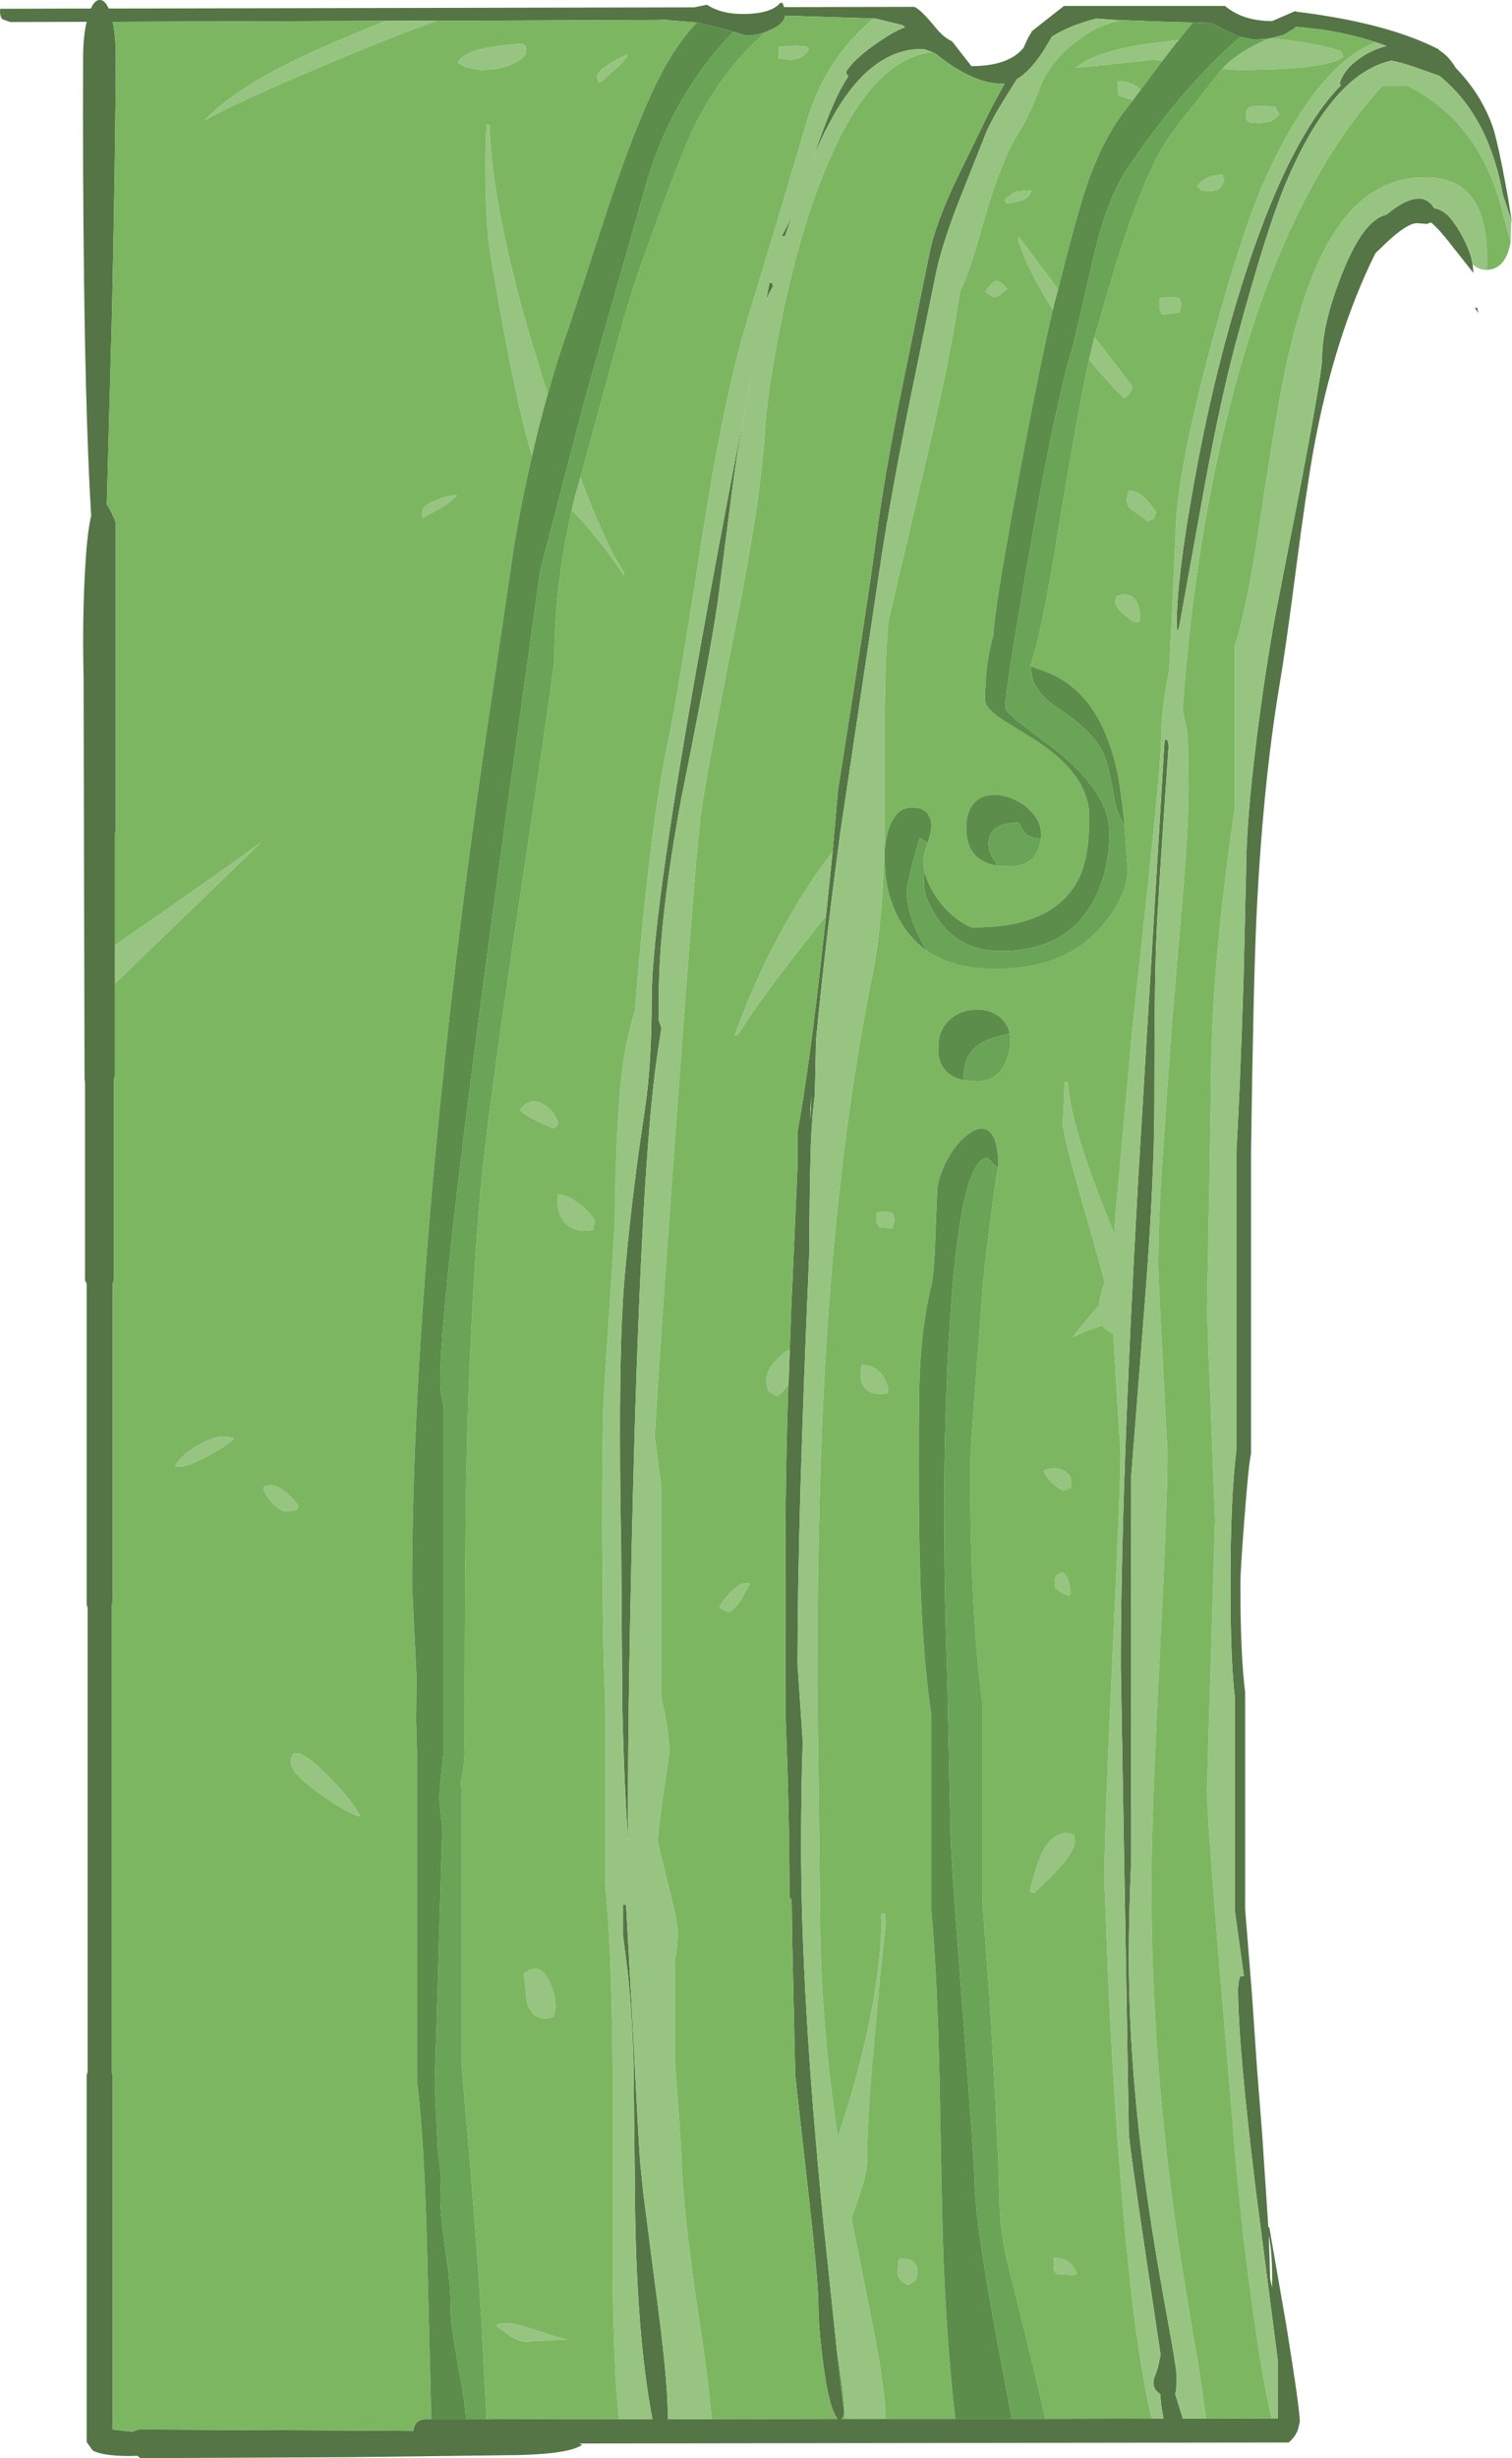 <?xml version="1.0" encoding="UTF-8" standalone="no"?>
<svg xmlns:ffdec="https://www.free-decompiler.com/flash" xmlns:xlink="http://www.w3.org/1999/xlink" ffdec:objectType="shape" height="518.75px" width="319.25px" xmlns="http://www.w3.org/2000/svg">
  <g transform="matrix(1.0, 0.0, 0.0, 1.0, 0.0, 0.0)">
    <path d="M319.1 46.45 L318.9 45.85 317.35 41.2 317.3 41.05 Q316.4 36.0 314.8 31.7 311.5 22.75 305.15 17.05 L303.95 16.0 300.35 14.75 Q295.95 13.15 293.8 12.8 281.55 15.45 271.85 37.8 267.65 47.5 261.2 71.35 257.95 83.2 254.55 101.5 L248.95 132.4 Q248.45 133.8 248.45 131.7 248.45 122.25 252.0 102.5 256.05 79.7 262.2 60.1 269.75 36.05 278.5 23.6 280.8 20.35 283.15 17.95 L282.85 17.65 Q283.7 14.65 287.1 12.3 289.65 10.5 292.75 9.7 L290.45 8.9 Q285.2 7.15 278.85 6.2 L274.15 5.7 273.55 5.65 273.3 6.0 271.05 7.35 268.15 8.1 267.8 8.15 264.75 8.35 261.9 7.8 258.65 6.35 255.65 4.85 252.8 4.75 247.65 4.65 235.4 4.2 231.95 3.95 231.6 3.9 Q227.4 4.95 224.4 6.45 223.15 7.05 222.1 7.75 L220.4 10.6 Q217.55 15.05 214.7 16.7 L212.3 20.55 Q209.25 25.4 208.05 28.4 L202.15 43.25 201.9 43.9 Q198.6 52.7 197.55 58.05 L191.55 87.4 Q188.15 104.6 186.25 116.7 L177.55 174.85 Q174.2 199.4 172.3 219.5 L172.05 231.0 Q171.3 236.8 171.15 243.75 170.95 250.8 170.85 265.15 168.4 320.7 168.4 351.2 L169.5 367.55 Q169.15 376.55 169.15 389.85 169.15 420.8 173.7 467.45 L176.7 496.05 178.2 508.55 Q178.2 509.85 177.9 510.2 L177.65 510.45 178.5 510.45 187.0 510.45 201.7 510.45 213.65 510.45 220.75 510.45 243.2 510.4 245.65 510.4 245.25 508.0 244.95 505.2 Q243.15 504.1 243.65 501.95 L244.25 500.4 244.2 500.25 244.4 500.0 245.05 496.95 241.7 474.45 Q238.35 451.8 238.35 450.2 L236.65 351.85 Q236.65 314.3 240.25 250.0 L245.9 156.1 246.5 156.1 246.75 157.4 Q244.4 191.15 244.15 198.15 243.75 207.1 243.75 231.85 243.75 248.25 241.95 271.95 L238.85 311.55 238.85 392.75 Q238.35 403.5 238.35 413.05 238.35 439.6 243.4 471.35 244.45 478.1 246.85 491.3 248.45 499.95 248.45 501.75 L248.3 504.95 248.1 505.05 248.1 505.1 249.75 510.4 254.65 510.4 268.55 510.35 269.8 510.35 269.8 498.15 265.15 462.15 Q261.4 431.55 261.4 419.6 L261.6 417.8 261.9 417.05 262.65 417.05 260.75 403.45 260.75 358.4 Q259.8 350.65 259.8 334.5 259.8 315.8 261.05 306.15 L261.05 242.9 Q261.8 230.6 262.55 207.0 L263.1 183.95 Q263.1 173.5 265.4 155.3 267.2 141.1 269.35 129.45 L274.8 101.5 Q279.15 78.55 279.15 75.6 279.15 68.3 283.45 57.55 287.9 46.35 292.75 45.3 296.8 41.9 299.65 41.9 301.05 41.9 302.2 43.1 L302.85 43.95 Q304.7 44.15 306.55 46.4 L307.8 48.2 Q310.4 52.45 310.95 55.8 L311.1 57.6 306.2 51.4 Q303.8 48.3 302.15 46.95 L301.3 47.25 299.2 47.1 Q297.15 47.1 292.9 51.05 L290.4 53.45 Q281.7 71.0 277.35 94.85 275.8 103.55 273.7 119.65 271.5 136.75 270.2 144.3 266.6 165.85 265.3 193.45 264.65 207.3 264.15 242.9 L264.15 306.8 Q263.65 308.75 262.75 320.5 261.9 331.5 261.9 334.2 261.9 349.3 262.9 357.05 L262.9 402.85 264.35 420.95 265.45 437.0 266.5 450.35 267.8 470.0 268.0 470.0 271.6 490.75 Q274.45 508.4 274.45 511.1 L274.0 512.9 Q273.4 514.35 272.1 515.45 L122.2 515.65 122.95 515.9 Q120.45 517.8 109.75 518.1 L73.45 518.55 29.65 518.75 29.0 518.25 27.45 518.3 Q21.55 518.3 19.55 517.1 L18.3 515.35 18.3 437.9 18.5 437.25 18.5 339.3 18.3 338.65 18.3 270.85 17.95 270.25 17.95 228.35 17.85 227.75 17.65 143.15 Q17.35 129.6 18.05 118.8 18.45 112.2 19.25 108.85 18.15 90.8 17.75 59.65 17.45 35.85 17.55 12.25 17.55 7.7 18.3 4.6 L2.15 4.65 0.6 4.1 Q0.0 3.7 0.0 2.3 L0.05 1.85 19.2 1.8 Q19.95 0.05 21.0 0.0 22.1 -0.1 22.95 1.8 L146.6 1.55 149.25 1.0 Q152.25 2.95 156.8 2.95 162.8 2.95 164.75 0.6 L165.2 0.6 165.5 1.35 165.55 1.5 193.05 1.45 Q194.4 1.95 197.65 5.95 199.25 7.9 201.05 8.75 L205.1 13.95 Q212.95 13.95 216.1 10.1 L216.85 8.45 Q217.25 7.6 217.8 6.8 L217.85 6.6 224.65 1.25 258.65 1.25 Q262.45 4.45 268.6 4.45 L273.55 2.3 273.6 2.45 Q289.25 4.35 299.45 8.45 301.7 9.35 303.75 10.4 L303.9 10.6 Q305.95 11.9 307.35 14.3 312.75 19.85 315.2 26.8 315.95 29.05 317.2 35.25 L318.35 41.35 319.0 45.45 319.1 46.1 319.1 46.05 319.25 46.95 319.1 46.45 M311.95 64.95 L312.1 66.05 311.4 64.95 311.95 64.95 M175.8 179.7 L176.95 166.65 Q183.7 123.9 185.0 113.5 186.7 100.65 190.1 83.6 L196.25 53.5 Q197.3 47.85 201.6 38.6 L209.1 23.2 212.1 17.65 211.45 17.65 Q205.6 17.65 198.15 11.8 L197.6 11.35 196.85 11.0 196.35 10.8 195.15 10.4 194.8 10.35 194.65 10.35 194.55 10.35 Q191.25 10.35 188.25 11.7 L187.25 12.2 Q187.0 12.3 186.8 12.45 180.25 16.1 174.95 26.3 173.25 29.45 171.6 33.55 175.05 23.55 177.25 19.3 178.15 17.55 179.1 16.15 L178.6 15.25 Q180.3 12.3 185.95 8.55 189.15 6.4 191.1 5.75 L190.6 5.35 190.55 5.3 185.05 3.95 184.45 3.9 165.75 3.3 Q165.6 5.0 162.7 6.3 L161.55 6.8 Q159.5 7.5 157.65 7.5 L154.85 6.7 150.95 5.65 147.15 4.75 140.95 4.25 140.6 4.15 138.9 4.2 92.25 4.4 92.3 4.35 81.45 4.4 23.8 4.6 Q24.45 7.6 24.45 12.05 24.45 27.3 23.65 65.9 L22.55 106.45 Q23.4 107.65 24.45 110.3 L24.45 175.45 24.25 176.1 24.25 199.5 24.25 207.6 24.25 227.0 24.05 227.75 24.05 270.25 23.8 270.85 23.8 338.0 23.6 338.65 23.6 437.25 23.8 437.9 23.8 512.7 28.0 513.2 Q28.65 512.75 29.65 512.7 L73.45 512.9 87.3 513.0 Q87.35 512.1 87.8 511.5 88.45 510.55 89.8 510.55 L91.1 510.55 98.35 510.55 102.75 510.55 130.7 510.5 137.75 510.5 Q134.25 492.15 134.05 462.5 L134.05 461.55 133.75 434.95 Q133.45 425.15 132.6 416.8 L131.55 408.45 131.55 402.0 132.2 402.0 133.7 429.3 Q134.55 446.8 135.15 456.15 L135.85 463.0 138.35 482.4 Q141.0 501.95 141.0 509.6 L141.0 510.5 150.25 510.5 176.85 510.45 Q175.0 508.15 173.8 498.7 172.8 491.05 172.8 486.25 172.8 481.45 170.35 459.8 L167.9 437.9 167.25 408.65 167.15 400.7 166.7 400.7 Q166.7 382.35 165.85 362.05 L165.85 324.3 Q165.85 310.55 166.45 292.1 L166.5 292.05 166.55 290.3 166.75 284.8 167.0 277.65 168.4 246.0 168.4 238.8 Q170.9 225.25 173.8 198.75 L174.4 193.35 175.75 180.15 175.8 179.7 M162.45 59.75 L163.1 59.75 163.2 60.5 Q162.2 62.1 161.75 63.4 L162.45 59.75 M165.0 49.85 Q166.1 48.15 167.45 44.9 L165.75 49.85 165.0 49.85 M158.7 79.15 L157.6 85.15 Q155.85 93.4 154.2 106.45 L151.55 127.0 Q149.65 139.85 143.9 168.25 139.1 194.15 139.1 210.5 L139.05 215.2 139.65 216.95 138.65 223.6 Q135.45 246.25 133.7 313.25 132.6 356.65 132.6 382.1 L132.65 388.7 Q131.8 377.2 131.4 360.85 L131.15 326.0 Q130.9 315.3 130.9 303.5 130.85 280.15 132.0 268.1 133.5 251.5 136.15 234.2 137.6 224.65 137.6 210.6 137.6 192.65 149.55 127.3 153.9 103.55 158.7 79.15 M171.35 230.9 L171.1 234.1 171.1 236.45 171.35 230.9 M268.6 482.55 Q268.7 475.5 267.9 471.8 L268.2 480.9 268.6 482.8 268.6 482.55" fill="#557546" fill-rule="evenodd" stroke="none"/>
    <path d="M290.45 8.9 L292.75 9.7 Q289.65 10.5 287.1 12.3 283.7 14.65 282.85 17.65 L283.15 17.95 Q280.8 20.35 278.5 23.6 269.75 36.05 262.2 60.1 256.05 79.7 252.0 102.5 248.45 122.25 248.45 131.7 248.45 133.8 248.95 132.4 L254.55 101.5 Q257.95 83.2 261.2 71.35 267.65 47.5 271.85 37.8 281.55 15.45 293.8 12.8 295.95 13.15 300.35 14.75 L303.95 16.0 305.15 17.05 Q311.5 22.75 314.8 31.7 316.4 36.0 317.3 41.05 L317.35 41.2 318.9 45.85 319.1 46.45 318.95 51.05 317.0 43.8 Q312.15 25.6 297.25 18.15 L291.85 18.15 Q270.25 41.8 258.8 89.15 251.95 117.6 249.7 149.85 L250.8 155.1 250.95 166.05 Q250.95 175.4 249.5 191.5 L247.35 217.05 245.6 242.25 Q244.55 257.15 244.55 267.3 244.55 269.45 246.5 306.6 246.5 317.4 244.8 350.65 243.1 383.9 243.1 397.55 243.1 436.1 249.1 475.35 250.6 485.15 253.25 500.45 L254.65 510.4 249.75 510.4 248.1 505.1 248.1 505.05 248.3 504.95 248.45 501.75 Q248.45 499.95 246.85 491.3 244.45 478.1 243.4 471.35 238.35 439.6 238.35 413.05 238.35 403.5 238.85 392.75 L238.85 311.55 241.95 271.95 Q243.75 248.25 243.75 231.85 243.75 207.1 244.15 198.15 244.4 191.15 246.75 157.4 L246.5 156.1 245.9 156.1 240.25 250.0 Q236.65 314.3 236.65 351.85 L238.35 450.2 Q238.35 451.8 241.7 474.45 L245.05 496.95 244.4 500.0 244.2 500.25 244.25 500.4 243.65 501.95 Q243.15 504.1 244.95 505.2 L245.25 508.0 245.65 510.4 243.2 510.4 Q239.4 494.8 236.65 460.4 235.05 440.65 233.95 417.0 L233.2 397.05 Q233.2 385.65 234.9 349.5 236.6 313.35 236.6 306.85 L235.75 292.95 235.05 281.45 Q233.55 280.9 232.8 279.7 228.65 281.05 226.5 282.2 229.35 278.5 232.05 275.5 232.15 274.15 232.6 272.6 L233.2 270.7 Q233.2 270.0 228.8 254.7 224.4 239.35 224.4 237.15 L224.8 228.4 225.45 228.4 Q226.1 237.75 233.9 256.95 L235.3 260.45 Q235.5 256.2 235.85 252.65 L239.15 216.6 242.2 188.5 Q245.2 160.75 245.2 155.0 245.2 151.75 246.0 146.1 L246.9 141.2 248.2 113.45 Q248.2 100.75 255.7 72.9 262.5 47.6 267.75 36.4 278.4 13.65 290.45 8.9 M310.95 55.8 Q310.4 52.45 307.8 48.2 L306.55 46.4 Q304.7 44.15 302.85 43.95 L302.2 43.1 Q301.05 41.9 299.65 41.9 296.8 41.9 292.75 45.3 287.9 46.35 283.45 57.55 279.15 68.3 279.15 75.6 279.15 78.55 274.8 101.5 L269.35 129.45 Q267.2 141.1 265.4 155.3 263.1 173.5 263.1 183.95 L262.55 207.0 Q261.8 230.6 261.05 242.9 L261.05 306.15 Q259.8 315.8 259.8 334.5 259.8 350.65 260.75 358.4 L260.75 403.45 262.65 417.05 261.9 417.05 261.6 417.8 261.4 419.6 Q261.4 431.55 265.15 462.15 L269.8 498.15 269.8 510.35 268.55 510.35 Q266.85 503.6 264.95 490.3 261.75 468.05 260.2 447.2 L257.35 413.35 Q254.85 382.9 254.85 377.6 L256.55 320.85 254.85 276.25 255.3 253.65 255.7 228.65 Q255.7 204.7 260.7 170.6 L260.7 136.4 Q263.2 128.95 266.1 109.55 269.7 85.65 271.65 76.8 275.65 58.5 281.75 49.05 289.25 37.4 300.9 37.4 311.45 37.4 313.45 48.3 314.15 52.3 313.9 56.95 L313.75 56.95 Q312.25 56.95 310.95 55.8 M187.0 510.45 L178.5 510.45 178.15 505.5 Q178.15 503.8 176.7 496.05 L173.7 467.45 Q169.15 420.8 169.15 389.85 169.15 376.55 169.5 367.55 L168.4 351.2 Q168.4 320.7 170.85 265.15 170.95 250.8 171.15 243.75 171.3 236.8 172.05 231.0 L172.3 219.5 Q174.2 199.4 177.55 174.85 L186.25 116.7 Q188.15 104.6 191.55 87.4 L197.55 58.05 Q198.6 52.7 201.9 43.9 L202.15 43.25 208.05 28.4 Q209.25 25.4 212.3 20.55 L214.7 16.7 Q217.55 15.05 220.4 10.6 L222.1 7.75 Q223.15 7.05 224.4 6.45 227.4 4.95 231.6 3.9 L231.95 3.95 235.4 4.2 236.3 4.3 Q232.5 5.45 231.2 6.15 223.5 10.45 220.15 17.05 217.35 24.5 215.05 28.05 211.15 34.1 206.85 49.7 205.0 56.45 202.65 61.65 201.2 73.0 195.55 97.15 L187.6 131.0 Q186.6 140.3 186.8 168.15 186.95 192.15 184.2 205.8 177.35 239.85 174.65 280.9 172.55 312.45 172.55 355.8 L172.85 378.15 173.15 403.75 Q173.15 425.7 176.9 451.0 L178.1 447.35 Q186.15 421.95 186.15 403.85 L186.75 403.85 186.95 404.4 187.0 406.05 186.35 412.2 185.7 418.3 184.4 432.7 Q183.05 447.7 183.05 456.45 183.05 459.2 179.9 467.75 L179.8 468.05 180.1 469.7 184.85 493.75 Q186.85 504.45 187.0 510.45 M267.8 8.15 L268.15 8.1 Q276.15 8.7 283.05 10.7 L283.65 12.0 Q280.15 14.75 260.95 14.75 L258.1 14.5 Q260.9 11.2 267.8 8.15 M269.3 22.5 L269.65 23.3 270.15 24.2 268.5 25.55 266.05 26.0 264.05 25.85 263.7 25.7 263.4 25.5 Q263.05 25.25 263.05 24.0 263.05 22.8 264.55 22.35 L269.3 22.5 M231.1 71.15 L239.15 81.6 Q238.6 83.5 237.25 84.0 233.4 80.1 229.95 75.9 L231.05 71.25 231.1 71.15 M222.3 65.35 Q217.15 57.3 214.9 50.65 L215.15 50.0 223.4 61.0 223.3 61.45 222.3 65.35 M239.25 21.1 L236.15 20.15 235.95 17.1 Q238.9 17.1 240.85 18.95 L239.25 21.1 M243.3 12.6 L235.9 13.45 227.15 14.3 Q230.85 11.1 241.2 9.4 L242.7 9.2 248.85 8.45 245.45 12.8 243.3 12.6 M258.5 38.0 L257.75 39.5 Q257.0 40.35 255.3 40.35 L253.55 40.15 253.4 39.95 252.75 39.3 Q253.85 37.9 255.7 37.2 L258.05 36.75 258.5 38.0 M249.1 63.35 L249.45 64.25 249.05 65.95 245.4 66.4 245.1 65.95 Q244.8 65.55 244.8 64.25 L244.9 62.8 245.0 62.9 Q247.1 62.55 249.05 62.9 L249.1 63.35 M196.85 11.0 Q181.45 12.6 170.75 45.3 166.8 57.5 164.1 72.15 161.95 83.7 161.5 91.05 160.6 105.7 155.55 131.0 149.35 162.05 148.0 171.7 146.8 180.7 142.0 247.55 139.45 282.45 138.2 303.65 L138.25 303.0 Q138.85 308.45 139.6 313.3 L139.6 357.85 140.85 364.25 141.4 369.4 140.1 378.3 Q139.1 385.2 138.85 388.7 L140.95 397.2 Q143.1 405.5 143.1 407.65 143.1 411.6 142.45 413.5 L142.45 434.65 Q143.75 450.7 143.95 457.15 144.4 468.25 147.75 490.4 149.5 501.8 150.25 510.5 L141.0 510.5 141.0 509.6 Q141.0 501.95 138.35 482.4 L135.85 463.0 135.15 456.15 Q134.55 446.8 133.7 429.3 L132.2 402.0 131.55 402.0 131.55 408.45 132.6 416.8 Q133.45 425.15 133.75 434.95 L134.05 461.55 134.05 462.5 Q134.25 492.15 137.75 510.5 L130.7 510.5 Q129.5 499.65 129.35 477.35 L129.35 435.5 Q129.15 411.0 127.8 397.8 L127.8 359.1 Q127.4 351.4 127.25 337.1 L127.15 322.65 Q127.15 302.8 127.5 294.65 L129.8 258.5 Q130.05 237.1 131.3 226.5 132.1 219.55 134.05 213.35 137.15 174.95 140.95 157.0 143.1 147.0 148.35 112.8 152.6 85.4 157.25 69.35 L163.75 47.85 170.4 25.5 Q173.2 15.7 180.05 8.1 182.2 5.75 184.45 3.9 L185.05 3.95 190.55 5.3 190.6 5.35 191.1 5.75 Q189.15 6.4 185.95 8.55 180.3 12.3 178.6 15.25 L179.1 16.15 Q178.15 17.55 177.25 19.3 175.05 23.55 171.6 33.55 173.25 29.45 174.95 26.3 180.25 16.1 186.8 12.45 187.0 12.3 187.25 12.2 L188.25 11.7 Q191.25 10.35 194.55 10.35 L194.65 10.35 194.8 10.35 195.15 10.4 196.35 10.8 196.85 11.0 M166.45 292.1 Q165.4 293.7 164.15 294.6 162.45 294.1 162.0 292.9 L161.8 291.3 Q161.8 289.25 163.95 287.0 165.35 285.5 166.75 284.8 L166.55 290.3 166.5 292.05 166.45 292.1 M174.4 193.35 L173.2 194.8 Q159.7 211.75 155.95 218.3 L155.1 218.55 Q162.25 198.75 173.5 182.8 L175.8 179.7 175.75 180.15 174.4 193.35 M212.5 42.9 L212.05 42.25 Q213.8 40.7 214.45 40.45 L217.7 40.15 Q217.45 42.6 212.5 42.9 M164.55 9.85 L167.95 9.65 169.95 9.75 Q170.35 9.8 170.85 10.3 169.65 12.6 166.7 12.6 L165.0 12.4 164.9 12.2 164.65 12.5 Q164.35 12.55 164.35 11.25 L164.45 9.75 164.55 9.85 M162.45 59.75 L161.75 63.4 Q162.2 62.1 163.2 60.5 L163.1 59.75 162.45 59.75 M165.0 49.85 L165.75 49.85 167.45 44.9 Q166.1 48.15 165.0 49.85 M210.55 59.25 Q211.25 59.55 211.8 60.05 L212.7 60.95 211.3 62.1 Q210.3 62.75 209.7 62.75 L208.0 61.6 Q209.55 59.25 210.55 59.25 M241.75 105.05 L244.15 108.05 243.7 109.4 242.45 110.05 239.1 107.65 Q238.0 106.9 237.85 105.6 L238.3 103.55 Q240.1 103.55 241.75 105.05 M240.45 131.3 L239.35 131.3 237.35 129.7 Q235.55 128.1 235.55 127.25 235.55 126.0 235.7 125.9 L236.15 125.65 Q238.65 124.95 239.85 126.75 240.65 127.95 240.65 129.8 240.65 131.2 240.45 131.3 M122.55 100.75 Q127.6 114.45 131.75 120.8 L131.75 121.4 Q126.95 114.35 122.0 108.95 L120.7 107.65 121.3 105.1 122.55 100.75 M92.25 4.4 Q84.25 7.2 74.2 11.4 49.85 21.5 43.1 25.5 49.9 18.35 64.5 11.6 70.7 8.75 81.45 4.4 L92.3 4.35 92.25 4.4 M24.25 199.5 Q49.1 182.25 55.25 177.65 L24.25 207.6 24.25 199.5 M112.35 96.15 L112.15 95.55 Q109.65 87.1 106.75 71.7 103.65 55.35 103.1 50.35 102.5 44.85 102.5 32.7 L102.7 26.35 103.35 26.35 Q103.95 44.2 112.3 72.3 L115.65 83.2 Q113.85 89.4 112.35 96.15 M129.9 14.6 L127.15 17.1 126.65 17.35 Q126.1 17.35 126.1 16.0 126.1 15.05 129.05 13.25 131.7 11.65 132.6 11.55 131.9 12.9 129.9 14.6 M109.1 13.05 Q106.25 14.75 101.35 14.75 L98.45 14.25 96.65 13.25 Q97.55 11.5 100.65 10.6 103.7 9.7 110.25 9.2 L110.7 9.45 Q111.1 9.65 111.1 10.9 111.1 11.9 109.1 13.05 M158.7 79.15 Q153.9 103.55 149.55 127.3 137.6 192.65 137.6 210.6 137.6 224.65 136.15 234.2 133.5 251.5 132.0 268.1 130.85 280.15 130.9 303.5 130.9 315.3 131.15 326.0 L131.4 360.85 Q131.8 377.2 132.65 388.7 L132.6 382.1 Q132.6 356.65 133.7 313.25 135.45 246.25 138.65 223.6 L139.65 216.95 139.05 215.2 139.1 210.5 Q139.1 194.15 143.9 168.25 149.65 139.85 151.55 127.0 L154.2 106.45 Q155.85 93.4 157.6 85.15 L158.7 79.15 M89.55 109.1 L89.35 109.4 Q89.1 109.45 89.1 108.15 89.1 106.75 92.1 105.55 94.8 104.4 96.45 104.55 95.3 105.85 93.55 106.95 L89.55 109.1 M109.75 234.25 Q111.7 231.55 114.45 232.9 116.9 234.1 117.9 237.0 117.7 237.65 116.85 238.1 111.5 236.0 109.75 234.25 M117.95 252.0 L118.15 252.1 Q119.95 252.1 122.65 254.35 125.1 256.35 125.65 257.65 L125.25 258.9 125.25 259.5 123.75 259.75 Q120.1 259.75 118.55 257.0 117.7 255.45 117.7 253.5 117.7 252.15 117.95 252.0 M49.4 303.65 Q47.3 305.5 43.25 307.6 38.55 310.05 36.95 309.4 38.45 306.7 42.55 304.6 46.95 302.3 49.4 303.65 M60.55 318.95 Q59.0 318.95 57.25 316.9 55.65 315.0 55.65 313.75 58.95 312.3 63.1 317.9 L62.55 318.65 60.55 318.95 M61.4 371.95 Q61.4 367.2 68.15 373.7 74.3 379.6 76.05 383.35 73.15 382.6 67.55 378.55 61.4 374.15 61.4 371.95 M153.85 340.2 Q152.55 339.75 151.9 339.15 152.7 337.55 154.3 335.95 156.55 333.65 158.3 334.15 L156.55 337.5 Q154.9 339.95 153.85 340.2 M188.45 255.95 L188.9 257.2 188.45 259.25 185.7 259.0 185.4 258.55 Q185.05 258.25 185.05 257.0 L185.1 255.8 Q185.3 256.1 185.4 255.95 186.1 255.4 188.45 255.95 M181.75 290.25 Q181.75 288.95 181.9 288.35 L182.0 288.0 Q184.8 288.25 186.2 290.05 186.8 290.8 187.6 293.1 L187.4 293.75 187.55 294.0 186.15 294.2 Q183.2 294.2 182.2 292.35 181.75 291.55 181.75 290.25 M226.1 313.4 L226.3 313.95 224.4 314.6 Q222.7 313.6 221.55 312.3 220.45 311.1 220.45 310.35 222.65 309.4 224.55 310.35 226.55 311.35 226.1 313.4 M225.7 333.95 L226.1 336.15 225.65 336.8 Q223.45 335.9 222.85 335.05 222.7 334.8 222.7 334.15 222.7 332.75 223.25 332.3 L224.4 331.8 Q225.3 332.55 225.7 333.95 M226.95 388.55 Q226.95 391.65 218.3 399.5 L217.45 399.15 Q218.55 394.5 219.65 391.85 221.7 386.9 225.25 386.85 L226.5 387.05 Q226.95 387.2 226.95 388.55 M193.35 481.2 L192.8 481.6 191.65 482.25 Q189.65 481.25 189.5 479.65 L189.75 476.7 Q191.95 476.45 193.05 477.55 194.25 478.8 193.35 481.2 M222.7 476.5 Q226.25 476.5 227.35 479.9 L226.5 480.1 223.1 479.9 222.8 479.55 Q222.45 479.15 222.45 477.9 222.45 476.55 222.6 476.4 L222.7 476.5 M117.3 423.8 L116.95 425.35 Q116.55 425.95 115.15 425.95 112.0 425.95 111.2 422.15 L110.6 416.5 Q113.75 413.95 115.75 417.7 117.3 420.5 117.3 423.8 M107.15 492.55 L104.85 490.85 Q105.0 490.45 105.5 490.35 L107.6 490.3 Q108.7 490.3 113.95 492.0 119.15 493.7 119.85 493.7 L115.15 493.95 110.9 494.15 Q109.25 494.15 107.15 492.55" fill="#97c581" fill-rule="evenodd" stroke="none"/>
    <path d="M268.55 510.35 L254.65 510.4 253.25 500.45 Q250.6 485.15 249.1 475.35 243.1 436.1 243.1 397.55 243.1 383.9 244.8 350.65 246.5 317.4 246.5 306.6 244.55 269.45 244.55 267.3 244.55 257.15 245.6 242.25 L247.35 217.05 249.5 191.5 Q250.95 175.4 250.95 166.05 L250.8 155.1 249.7 149.85 Q251.95 117.6 258.8 89.15 270.25 41.8 291.85 18.15 L297.25 18.15 Q312.15 25.6 317.0 43.8 L318.95 51.05 318.95 51.1 Q317.95 56.85 313.9 56.95 314.15 52.3 313.45 48.3 311.45 37.4 300.9 37.4 289.25 37.4 281.75 49.05 275.65 58.5 271.65 76.8 269.7 85.65 266.1 109.55 263.2 128.95 260.7 136.4 L260.7 170.6 Q255.7 204.7 255.7 228.65 L255.3 253.65 254.85 276.25 256.55 320.85 254.85 377.6 Q254.85 382.9 257.35 413.35 L260.2 447.2 Q261.75 468.05 264.95 490.3 266.85 503.6 268.55 510.35 M243.2 510.4 L220.75 510.45 217.8 497.95 212.5 476.5 Q211.5 472.1 211.1 466.75 L210.8 457.45 210.8 455.9 210.55 451.25 Q209.55 428.15 207.4 401.05 L207.4 359.1 Q204.85 339.95 204.85 309.5 204.85 306.8 206.15 289.75 L207.4 273.05 Q207.4 271.1 209.1 257.7 210.35 248.05 210.7 246.4 L210.8 246.05 210.8 246.2 Q210.8 240.45 208.9 238.8 207.25 237.35 204.65 239.2 202.2 240.85 200.25 244.3 198.2 247.85 197.9 251.05 L197.5 260.75 Q197.35 266.7 196.85 270.4 194.7 278.8 194.2 289.75 194.0 293.8 194.0 309.4 194.0 325.2 194.4 335.55 195.0 350.9 196.65 361.95 L196.65 403.2 Q197.95 417.6 198.4 439.9 198.95 470.6 199.2 476.7 200.05 496.4 201.7 510.45 L187.0 510.45 Q186.85 504.45 184.85 493.75 L180.1 469.7 179.8 468.05 179.9 467.75 Q183.05 459.2 183.05 456.45 183.05 447.7 184.4 432.7 L185.7 418.3 186.35 412.2 187.0 406.05 186.95 404.4 186.75 403.85 186.15 403.85 Q186.15 421.95 178.1 447.35 L176.9 451.0 Q173.15 425.7 173.15 403.75 L172.85 378.15 172.55 355.8 Q172.55 312.45 174.65 280.9 177.35 239.85 184.2 205.8 186.95 192.15 186.8 168.15 186.6 140.3 187.6 131.0 L195.55 97.15 Q201.2 73.0 202.65 61.65 205.0 56.45 206.85 49.7 211.15 34.1 215.05 28.05 217.35 24.5 220.15 17.05 223.5 10.45 231.2 6.15 232.5 5.45 236.3 4.3 L235.4 4.2 247.65 4.65 252.8 4.75 251.9 4.75 Q248.7 8.5 244.25 14.4 L240.85 18.95 Q238.9 17.1 235.95 17.1 L236.15 20.15 239.25 21.1 237.65 23.15 Q232.1 30.3 228.55 41.95 226.55 48.5 223.55 60.55 L223.3 61.45 223.4 61.0 215.15 50.0 214.9 50.65 Q217.15 57.3 222.3 65.35 220.0 74.9 215.6 98.15 210.0 127.8 209.75 134.1 L209.5 134.9 Q208.0 140.6 208.0 147.65 208.0 149.4 211.45 151.75 L219.0 156.45 Q230.0 163.7 230.0 172.4 230.0 181.35 227.55 185.85 222.05 195.95 205.05 195.7 200.35 193.5 197.4 188.85 195.7 186.15 195.2 183.8 L194.95 181.75 Q194.95 180.7 195.8 178.05 L195.9 177.85 Q196.65 175.35 196.65 174.35 196.65 173.1 196.2 172.25 195.3 170.4 192.6 170.4 189.1 170.4 187.6 175.1 186.75 177.85 186.75 181.15 L187.0 184.95 Q187.55 189.3 189.3 192.95 191.65 197.75 195.65 200.6 201.25 204.5 210.15 204.5 225.25 204.5 233.0 195.05 238.1 188.85 238.1 183.45 L237.45 174.15 237.25 172.3 Q236.45 165.2 235.75 162.2 232.7 148.95 224.75 143.75 222.55 142.3 219.6 141.3 L219.5 141.3 219.2 141.2 219.0 141.1 218.25 140.8 217.6 140.45 217.75 140.0 Q220.0 133.0 222.8 115.85 227.55 86.8 229.95 75.9 233.4 80.1 237.25 84.0 238.6 83.5 239.15 81.6 L231.1 71.15 Q235.2 57.05 236.65 52.5 240.35 41.15 243.95 33.85 245.8 30.0 250.15 24.5 L257.55 15.15 258.1 14.5 260.95 14.75 Q280.15 14.75 283.65 12.0 L283.05 10.7 Q276.15 8.7 268.15 8.1 L271.05 7.35 273.3 6.0 274.15 5.7 278.85 6.2 Q285.2 7.15 290.45 8.9 278.4 13.65 267.75 36.4 262.5 47.6 255.7 72.9 248.2 100.75 248.2 113.45 L246.9 141.2 246.0 146.1 Q245.2 151.75 245.2 155.0 245.2 160.75 242.2 188.5 L239.15 216.6 235.85 252.65 Q235.5 256.2 235.3 260.45 L233.9 256.95 Q226.1 237.75 225.45 228.4 L224.8 228.4 224.4 237.15 Q224.4 239.35 228.8 254.7 233.2 270.0 233.2 270.7 L232.6 272.6 Q232.15 274.15 232.05 275.5 229.35 278.5 226.5 282.2 228.65 281.05 232.8 279.7 233.55 280.9 235.05 281.45 L235.75 292.95 236.6 306.85 Q236.6 313.35 234.9 349.5 233.2 385.65 233.2 397.05 L233.95 417.0 Q235.05 440.65 236.65 460.4 239.4 494.8 243.2 510.4 M178.5 510.45 L177.65 510.45 177.9 510.2 Q178.2 509.85 178.2 508.55 L176.7 496.05 Q178.15 503.8 178.15 505.5 L178.5 510.45 M269.3 22.5 L264.55 22.35 Q263.05 22.8 263.05 24.0 263.05 25.25 263.4 25.5 L263.7 25.7 264.05 25.85 266.05 26.0 268.5 25.55 270.15 24.2 269.65 23.3 269.3 22.5 M258.5 38.0 L258.05 36.75 255.7 37.2 Q253.85 37.9 252.75 39.3 L253.4 39.95 253.55 40.15 255.3 40.35 Q257.0 40.35 257.75 39.5 L258.5 38.0 M243.3 12.6 L245.45 12.8 248.85 8.45 242.7 9.2 241.2 9.4 Q230.85 11.1 227.15 14.3 L235.9 13.45 243.3 12.6 M249.1 63.35 L249.05 62.9 Q247.1 62.55 245.0 62.9 L244.9 62.8 244.8 64.25 Q244.8 65.55 245.1 65.95 L245.4 66.4 249.05 65.95 249.45 64.25 249.1 63.35 M196.85 11.0 L197.6 11.35 198.15 11.8 Q205.6 17.65 211.45 17.65 L212.1 17.65 209.1 23.2 201.6 38.6 Q197.3 47.85 196.25 53.5 L190.1 83.6 Q186.7 100.65 185.0 113.5 183.7 123.9 176.95 166.65 L175.8 179.7 173.5 182.8 Q162.25 198.75 155.1 218.55 L155.95 218.3 Q159.7 211.75 173.2 194.8 L174.4 193.35 173.8 198.75 Q170.9 225.25 168.4 238.8 L168.4 246.0 167.0 277.65 166.75 284.8 Q165.35 285.5 163.95 287.0 161.8 289.25 161.8 291.3 L162.0 292.9 Q162.45 294.1 164.15 294.6 165.4 293.7 166.45 292.1 165.85 310.55 165.85 324.3 L165.85 362.05 Q166.7 382.35 166.7 400.7 L167.15 400.7 167.25 408.65 167.9 437.9 170.35 459.8 Q172.8 481.45 172.8 486.25 172.8 491.05 173.8 498.7 175.0 508.15 176.85 510.45 L150.25 510.5 Q149.5 501.8 147.75 490.4 144.4 468.25 143.95 457.15 143.75 450.7 142.45 434.65 L142.45 413.5 Q143.1 411.6 143.1 407.65 143.1 405.5 140.95 397.2 L138.85 388.7 Q139.1 385.2 140.1 378.3 L141.4 369.4 140.85 364.25 139.6 357.85 139.6 313.3 Q138.85 308.45 138.25 303.0 L138.2 303.65 Q139.45 282.45 142.0 247.55 146.8 180.7 148.0 171.7 149.35 162.05 155.55 131.0 160.6 105.7 161.5 91.05 161.95 83.7 164.1 72.15 166.8 57.5 170.75 45.3 181.45 12.6 196.85 11.0 M212.5 42.9 Q217.45 42.6 217.7 40.15 L214.45 40.45 Q213.8 40.7 212.05 42.25 L212.5 42.9 M184.45 3.9 Q182.2 5.75 180.05 8.1 173.2 15.7 170.4 25.5 L163.75 47.85 157.25 69.35 Q152.6 85.4 148.35 112.8 143.1 147.0 140.95 157.0 137.15 174.95 134.05 213.35 132.1 219.55 131.3 226.5 130.05 237.1 129.8 258.5 L127.5 294.65 Q127.15 302.8 127.15 322.65 L127.25 337.1 Q127.4 351.4 127.8 359.1 L127.8 397.8 Q129.15 411.0 129.35 435.5 L129.35 477.35 Q129.5 499.65 130.7 510.5 L102.75 510.55 101.6 488.6 Q100.3 467.7 97.5 436.25 L97.5 379.5 97.35 375.75 97.75 373.75 Q98.15 371.3 98.15 365.7 98.15 327.5 98.5 310.0 99.15 278.8 101.35 252.45 102.7 236.4 110.1 187.3 117.05 141.0 117.05 138.95 117.05 123.9 120.7 107.65 L122.0 108.95 Q126.95 114.35 131.75 121.4 L131.75 120.8 Q127.6 114.45 122.55 100.75 L131.3 68.7 Q134.15 58.0 143.75 33.25 149.95 17.15 161.55 6.8 L162.7 6.3 Q165.6 5.0 165.75 3.3 L184.45 3.9 M164.55 9.85 L164.45 9.75 164.35 11.25 Q164.35 12.55 164.65 12.5 L164.9 12.2 165.0 12.4 166.7 12.6 Q169.65 12.6 170.85 10.3 170.35 9.8 169.95 9.75 L167.95 9.65 164.55 9.85 M210.55 59.25 Q209.55 59.25 208.0 61.6 L209.7 62.75 Q210.3 62.75 211.3 62.1 L212.7 60.95 211.8 60.05 Q211.25 59.55 210.55 59.25 M241.75 105.05 Q240.1 103.55 238.3 103.55 L237.85 105.6 Q238.0 106.9 239.1 107.65 L242.45 110.05 243.7 109.4 244.15 108.05 241.75 105.05 M240.45 131.3 Q240.65 131.2 240.65 129.8 240.65 127.95 239.85 126.75 238.65 124.95 236.15 125.65 L235.7 125.9 Q235.55 126.0 235.55 127.25 235.55 128.1 237.35 129.7 L239.35 131.3 240.45 131.3 M219.75 177.0 L219.8 175.95 Q219.8 173.25 217.35 170.85 215.0 168.65 211.9 167.95 208.6 167.25 206.45 168.75 204.0 170.55 204.0 174.85 L204.0 175.05 204.0 175.3 204.0 175.45 204.05 175.7 204.05 175.85 204.05 176.0 204.1 176.25 204.1 176.35 204.15 176.55 204.15 176.7 204.2 176.85 Q205.05 181.8 210.65 182.7 L213.2 182.85 Q217.35 182.85 218.95 179.85 219.6 178.6 219.75 177.0 M92.25 4.4 L138.9 4.2 140.6 4.15 140.95 4.25 147.15 4.75 Q143.35 8.65 140.05 14.75 137.6 19.2 134.9 25.9 131.4 34.45 126.9 48.3 L121.55 64.7 119.85 69.8 Q117.6 76.15 115.65 83.2 L112.3 72.3 Q103.95 44.2 103.35 26.35 L102.7 26.35 102.5 32.7 Q102.5 44.85 103.1 50.35 103.65 55.35 106.75 71.7 109.65 87.1 112.15 95.55 L112.35 96.15 Q110.3 104.85 108.65 114.5 L102.2 158.1 Q95.7 202.85 91.75 245.3 87.0 296.65 87.0 334.75 L87.95 353.95 87.85 362.95 88.05 369.9 88.05 379.1 88.05 439.1 Q89.45 450.25 90.1 472.1 L91.05 510.0 91.1 510.55 89.8 510.55 Q88.45 510.55 87.8 511.5 87.35 512.1 87.3 513.0 L73.45 512.9 29.65 512.7 Q28.65 512.75 28.0 513.2 L23.8 512.7 23.8 437.9 23.6 437.25 23.6 338.65 23.8 338.0 23.8 270.85 24.05 270.25 24.05 227.75 24.25 227.0 24.25 207.6 55.25 177.65 Q49.1 182.25 24.25 199.5 L24.25 176.1 24.45 175.45 24.45 110.3 Q23.4 107.65 22.55 106.45 L23.65 65.9 Q24.45 27.3 24.45 12.05 24.45 7.6 23.8 4.6 L81.45 4.4 Q70.7 8.75 64.5 11.6 49.9 18.35 43.1 25.5 49.85 21.5 74.2 11.4 84.25 7.2 92.25 4.4 M109.1 13.05 Q111.1 11.9 111.1 10.9 111.1 9.65 110.7 9.45 L110.25 9.2 Q103.7 9.7 100.65 10.6 97.55 11.5 96.65 13.25 L98.45 14.25 101.35 14.75 Q106.25 14.75 109.1 13.05 M129.9 14.6 Q131.9 12.9 132.6 11.55 131.7 11.65 129.05 13.25 126.1 15.05 126.1 16.0 126.1 17.35 126.65 17.35 L127.15 17.1 129.9 14.6 M89.55 109.1 L93.55 106.95 Q95.3 105.85 96.45 104.55 94.8 104.4 92.1 105.55 89.1 106.75 89.1 108.15 89.1 109.45 89.35 109.4 L89.55 109.1 M117.95 252.0 Q117.7 252.15 117.7 253.5 117.7 255.45 118.55 257.0 120.1 259.75 123.75 259.75 L125.25 259.5 125.25 258.9 125.65 257.65 Q125.1 256.35 122.65 254.35 119.95 252.1 118.15 252.1 L117.95 252.0 M109.75 234.25 Q111.5 236.0 116.85 238.1 117.7 237.65 117.9 237.0 116.9 234.1 114.45 232.9 111.7 231.55 109.75 234.25 M153.85 340.2 Q154.9 339.95 156.55 337.5 L158.3 334.15 Q156.55 333.65 154.3 335.95 152.7 337.55 151.9 339.15 152.55 339.75 153.85 340.2 M61.4 371.95 Q61.4 374.15 67.55 378.55 73.15 382.6 76.05 383.35 74.3 379.6 68.15 373.7 61.4 367.2 61.4 371.95 M60.55 318.95 L62.55 318.65 63.1 317.9 Q58.95 312.3 55.65 313.75 55.65 315.0 57.25 316.9 59.0 318.95 60.55 318.95 M49.4 303.65 Q46.95 302.3 42.55 304.6 38.45 306.7 36.95 309.4 38.55 310.05 43.25 307.6 47.3 305.5 49.4 303.65 M203.45 227.95 L206.3 228.2 Q210.2 228.2 212.1 224.6 213.35 222.2 213.35 219.7 L213.2 218.1 Q212.75 215.95 211.0 214.55 208.85 212.9 205.75 213.05 202.65 213.25 200.55 215.15 198.15 217.3 198.15 220.75 L198.1 222.05 Q198.2 223.45 198.75 224.6 200.0 227.2 203.45 227.95 M188.45 255.95 Q186.1 255.4 185.4 255.95 185.3 256.1 185.1 255.8 L185.05 257.0 Q185.05 258.25 185.4 258.55 L185.7 259.0 188.45 259.25 188.9 257.2 188.45 255.95 M226.95 388.55 Q226.95 387.2 226.5 387.05 L225.25 386.85 Q221.7 386.9 219.65 391.85 218.55 394.5 217.45 399.15 L218.3 399.5 Q226.95 391.65 226.95 388.55 M225.7 333.95 Q225.3 332.55 224.4 331.8 L223.25 332.3 Q222.7 332.75 222.7 334.15 222.7 334.8 222.85 335.05 223.45 335.9 225.65 336.8 L226.1 336.15 225.7 333.95 M226.1 313.4 Q226.55 311.35 224.55 310.35 222.65 309.4 220.45 310.35 220.45 311.1 221.55 312.3 222.7 313.6 224.4 314.6 L226.3 313.95 226.1 313.4 M181.75 290.25 Q181.75 291.55 182.2 292.35 183.2 294.2 186.15 294.2 L187.55 294.0 187.4 293.75 187.6 293.1 Q186.8 290.8 186.2 290.05 184.8 288.25 182.0 288.0 L181.9 288.35 Q181.75 288.95 181.75 290.25 M222.7 476.5 L222.6 476.4 Q222.45 476.55 222.45 477.9 222.45 479.15 222.8 479.55 L223.1 479.9 226.5 480.1 227.35 479.9 Q226.25 476.5 222.7 476.5 M193.35 481.2 Q194.25 478.8 193.05 477.55 191.95 476.45 189.75 476.7 L189.5 479.65 Q189.65 481.25 191.65 482.25 L192.8 481.6 193.35 481.2 M107.15 492.55 Q109.25 494.15 110.9 494.15 L115.15 493.95 119.85 493.7 Q119.15 493.7 113.95 492.0 108.7 490.3 107.6 490.3 L105.5 490.35 Q105.0 490.45 104.85 490.85 L107.15 492.55 M117.3 423.8 Q117.3 420.5 115.75 417.7 113.75 413.95 110.6 416.5 L111.2 422.15 Q112.0 425.95 115.15 425.95 116.55 425.95 116.95 425.35 L117.3 423.8" fill="#7cb661" fill-rule="evenodd" stroke="none"/>
    <path d="M220.75 510.45 L213.65 510.45 211.75 500.4 Q205.95 469.95 205.8 460.8 205.75 456.45 203.2 423.55 200.7 390.95 200.7 386.6 L200.05 355.7 Q199.4 335.1 199.4 325.0 199.2 304.7 200.25 284.55 202.35 244.35 208.55 244.35 L209.65 245.55 210.7 246.4 Q210.35 248.05 209.1 257.7 207.4 271.1 207.4 273.05 L206.15 289.75 Q204.85 306.8 204.85 309.5 204.85 339.95 207.4 359.1 L207.4 401.05 Q209.55 428.15 210.55 451.25 L210.8 455.9 210.8 457.45 211.1 466.75 Q211.5 472.1 212.5 476.5 L217.8 497.95 220.75 510.45 M261.9 7.8 L264.75 8.35 267.8 8.15 Q260.9 11.2 258.1 14.5 L257.55 15.15 250.15 24.5 Q245.8 30.0 243.95 33.85 240.35 41.15 236.65 52.5 235.2 57.05 231.1 71.15 L231.05 71.25 229.95 75.9 Q227.55 86.8 222.8 115.85 220.0 133.0 217.75 140.0 L217.6 140.45 218.25 140.8 217.7 140.55 217.7 140.95 Q217.7 145.7 223.2 149.3 230.3 153.95 232.75 158.5 234.0 160.8 235.45 169.45 236.25 172.35 237.45 174.15 L238.1 183.45 Q238.1 188.85 233.0 195.05 225.25 204.5 210.15 204.5 201.25 204.5 195.65 200.6 191.45 193.4 191.45 188.05 191.45 187.15 192.7 182.1 L194.2 176.8 195.7 177.75 195.9 177.85 195.8 178.05 Q194.95 180.7 194.95 181.75 L195.2 183.8 195.05 186.35 Q195.05 189.45 197.95 193.8 202.55 200.7 211.4 200.7 225.3 200.7 230.95 189.95 234.25 183.75 234.25 175.7 234.25 167.55 223.25 158.55 L215.7 152.8 Q212.25 150.2 212.25 149.25 212.25 145.6 217.35 116.55 222.95 84.6 226.5 73.2 L231.05 53.6 Q233.8 41.75 238.3 35.15 250.35 17.55 261.9 7.8 M273.3 6.0 L273.55 5.65 274.15 5.7 273.3 6.0 M217.8 139.5 L217.75 140.0 217.85 139.55 217.8 139.5 M219.75 177.0 Q219.6 178.6 218.95 179.85 217.35 182.85 213.2 182.85 L210.65 182.7 210.15 181.9 Q208.85 179.95 208.85 179.0 208.5 177.5 209.1 176.2 210.3 173.6 215.05 173.6 L216.1 175.3 Q216.85 176.8 219.75 177.0 M154.85 6.7 L157.65 7.5 Q159.5 7.5 161.55 6.8 149.95 17.15 143.75 33.25 134.15 58.0 131.3 68.7 L122.55 100.75 121.3 105.1 120.7 107.65 Q117.05 123.9 117.05 138.95 117.05 141.0 110.1 187.3 102.7 236.4 101.35 252.45 99.15 278.8 98.5 310.0 98.15 327.5 98.15 365.7 98.15 371.3 97.75 373.75 L97.35 375.75 97.5 379.5 97.5 436.25 Q100.3 467.7 101.6 488.6 L102.75 510.55 98.35 510.55 Q98.35 507.85 96.7 498.95 95.1 490.15 95.2 487.45 95.25 482.8 94.1 475.15 92.95 467.3 92.95 463.55 92.95 461.4 93.25 458.65 L93.15 459.5 92.45 453.9 91.8 439.75 93.4 385.85 93.15 383.6 92.75 379.4 Q92.75 378.35 93.7 369.35 L93.7 366.85 93.7 296.9 Q92.95 294.0 92.95 291.3 92.95 272.0 107.85 165.1 L114.05 120.5 Q122.6 87.45 124.6 80.3 L130.45 59.85 136.2 39.7 Q140.95 22.4 152.55 9.2 L154.85 6.7 M213.2 218.1 L213.35 219.7 Q213.35 222.2 212.1 224.6 210.2 228.2 206.3 228.2 L203.45 227.95 203.45 227.55 Q203.45 223.15 206.05 220.9 207.8 219.4 211.75 218.45 L213.2 218.1" fill="#6aa457" fill-rule="evenodd" stroke="none"/>
    <path d="M213.65 510.45 L201.7 510.45 Q200.05 496.4 199.2 476.7 198.95 470.6 198.4 439.9 197.95 417.6 196.65 403.2 L196.65 361.95 Q195.0 350.9 194.4 335.55 194.0 325.2 194.0 309.4 194.0 293.8 194.2 289.75 194.7 278.8 196.85 270.4 197.35 266.7 197.5 260.75 L197.9 251.05 Q198.2 247.85 200.25 244.3 202.2 240.85 204.65 239.2 207.25 237.35 208.9 238.8 210.8 240.45 210.8 246.2 L210.8 246.05 210.7 246.4 209.65 245.55 208.55 244.35 Q202.35 244.35 200.25 284.55 199.2 304.7 199.4 325.0 199.4 335.1 200.05 355.7 L200.7 386.6 Q200.7 390.95 203.2 423.55 205.75 456.45 205.8 460.8 205.95 469.95 211.75 500.4 L213.65 510.45 M252.8 4.75 L255.65 4.85 258.65 6.35 261.9 7.8 Q250.35 17.55 238.3 35.15 233.8 41.75 231.05 53.6 L226.5 73.2 Q222.95 84.6 217.35 116.55 212.25 145.6 212.25 149.25 212.25 150.2 215.7 152.8 L223.25 158.55 Q234.25 167.55 234.25 175.7 234.25 183.75 230.95 189.95 225.3 200.7 211.4 200.7 202.55 200.7 197.95 193.8 195.05 189.45 195.05 186.35 L195.2 183.8 Q195.7 186.15 197.4 188.85 200.35 193.5 205.05 195.7 222.05 195.95 227.55 185.85 230.0 181.35 230.0 172.4 230.0 163.7 219.0 156.45 L211.45 151.75 Q208.0 149.4 208.0 147.65 208.0 140.6 209.5 134.9 L209.75 134.1 Q210.0 127.8 215.6 98.15 220.0 74.9 222.3 65.35 L223.3 61.45 223.55 60.55 Q226.55 48.5 228.55 41.95 232.1 30.3 237.65 23.15 L239.25 21.1 240.85 18.95 244.25 14.4 Q248.7 8.5 251.9 4.75 L252.8 4.75 M218.25 140.8 L219.0 141.1 219.2 141.2 219.5 141.3 219.6 141.3 Q222.55 142.3 224.75 143.75 232.7 148.95 235.75 162.2 236.45 165.2 237.25 172.3 L237.45 174.15 Q236.25 172.35 235.45 169.45 234.0 160.8 232.75 158.5 230.3 153.95 223.2 149.3 217.7 145.7 217.7 140.95 L217.7 140.55 218.25 140.8 M195.65 200.6 Q191.65 197.75 189.3 192.95 187.55 189.3 187.0 184.95 L186.75 181.15 Q186.75 177.85 187.6 175.1 189.1 170.4 192.6 170.4 195.3 170.4 196.2 172.25 196.65 173.1 196.65 174.35 196.65 175.35 195.9 177.85 L195.7 177.75 194.2 176.8 192.7 182.1 Q191.45 187.15 191.45 188.05 191.45 193.4 195.65 200.6 M210.65 182.7 Q205.05 181.8 204.2 176.85 L204.15 176.7 204.15 176.55 204.1 176.35 204.1 176.25 204.05 176.0 204.05 175.85 204.05 175.7 204.0 175.45 204.0 175.3 204.0 175.05 204.0 174.85 Q204.0 170.55 206.45 168.75 208.6 167.25 211.9 167.95 215.0 168.65 217.35 170.85 219.8 173.25 219.8 175.95 L219.75 177.0 Q216.85 176.8 216.1 175.3 L215.05 173.6 Q210.3 173.6 209.1 176.2 208.5 177.5 208.85 179.0 208.85 179.95 210.15 181.9 L210.65 182.7 M147.15 4.75 L150.95 5.65 154.85 6.7 152.55 9.2 Q140.95 22.4 136.2 39.7 L130.45 59.85 124.6 80.3 Q122.6 87.45 114.05 120.5 L107.85 165.1 Q92.95 272.0 92.95 291.3 92.95 294.0 93.7 296.9 L93.7 366.85 93.7 369.35 Q92.75 378.35 92.75 379.4 L93.15 383.6 93.4 385.85 91.8 439.75 92.45 453.9 93.15 459.5 93.25 458.65 Q92.95 461.4 92.95 463.55 92.95 467.3 94.1 475.15 95.25 482.8 95.2 487.45 95.1 490.15 96.7 498.95 98.35 507.85 98.35 510.55 L91.1 510.55 91.05 510.0 90.1 472.1 Q89.45 450.25 88.05 439.1 L88.05 379.1 88.05 369.9 87.85 362.95 87.95 353.95 87.0 334.75 Q87.0 296.65 91.75 245.3 95.7 202.85 102.2 158.1 L108.65 114.5 Q110.3 104.85 112.35 96.15 113.85 89.4 115.65 83.2 117.6 76.15 119.85 69.8 L121.55 64.7 126.9 48.3 Q131.4 34.45 134.9 25.9 137.6 19.2 140.05 14.75 143.35 8.65 147.15 4.75 M213.2 218.1 L211.75 218.45 Q207.8 219.4 206.05 220.9 203.45 223.15 203.45 227.55 L203.45 227.95 Q200.0 227.2 198.75 224.6 198.2 223.45 198.1 222.05 L198.15 220.75 Q198.15 217.3 200.55 215.15 202.65 213.25 205.75 213.05 208.85 212.9 211.0 214.55 212.75 215.95 213.2 218.1" fill="#5c8d4b" fill-rule="evenodd" stroke="none"/>
    <path d="M217.8 139.5 L217.85 139.55 217.75 140.0 217.8 139.5" fill="#4d743f" fill-rule="evenodd" stroke="none"/>
  </g>
</svg>
